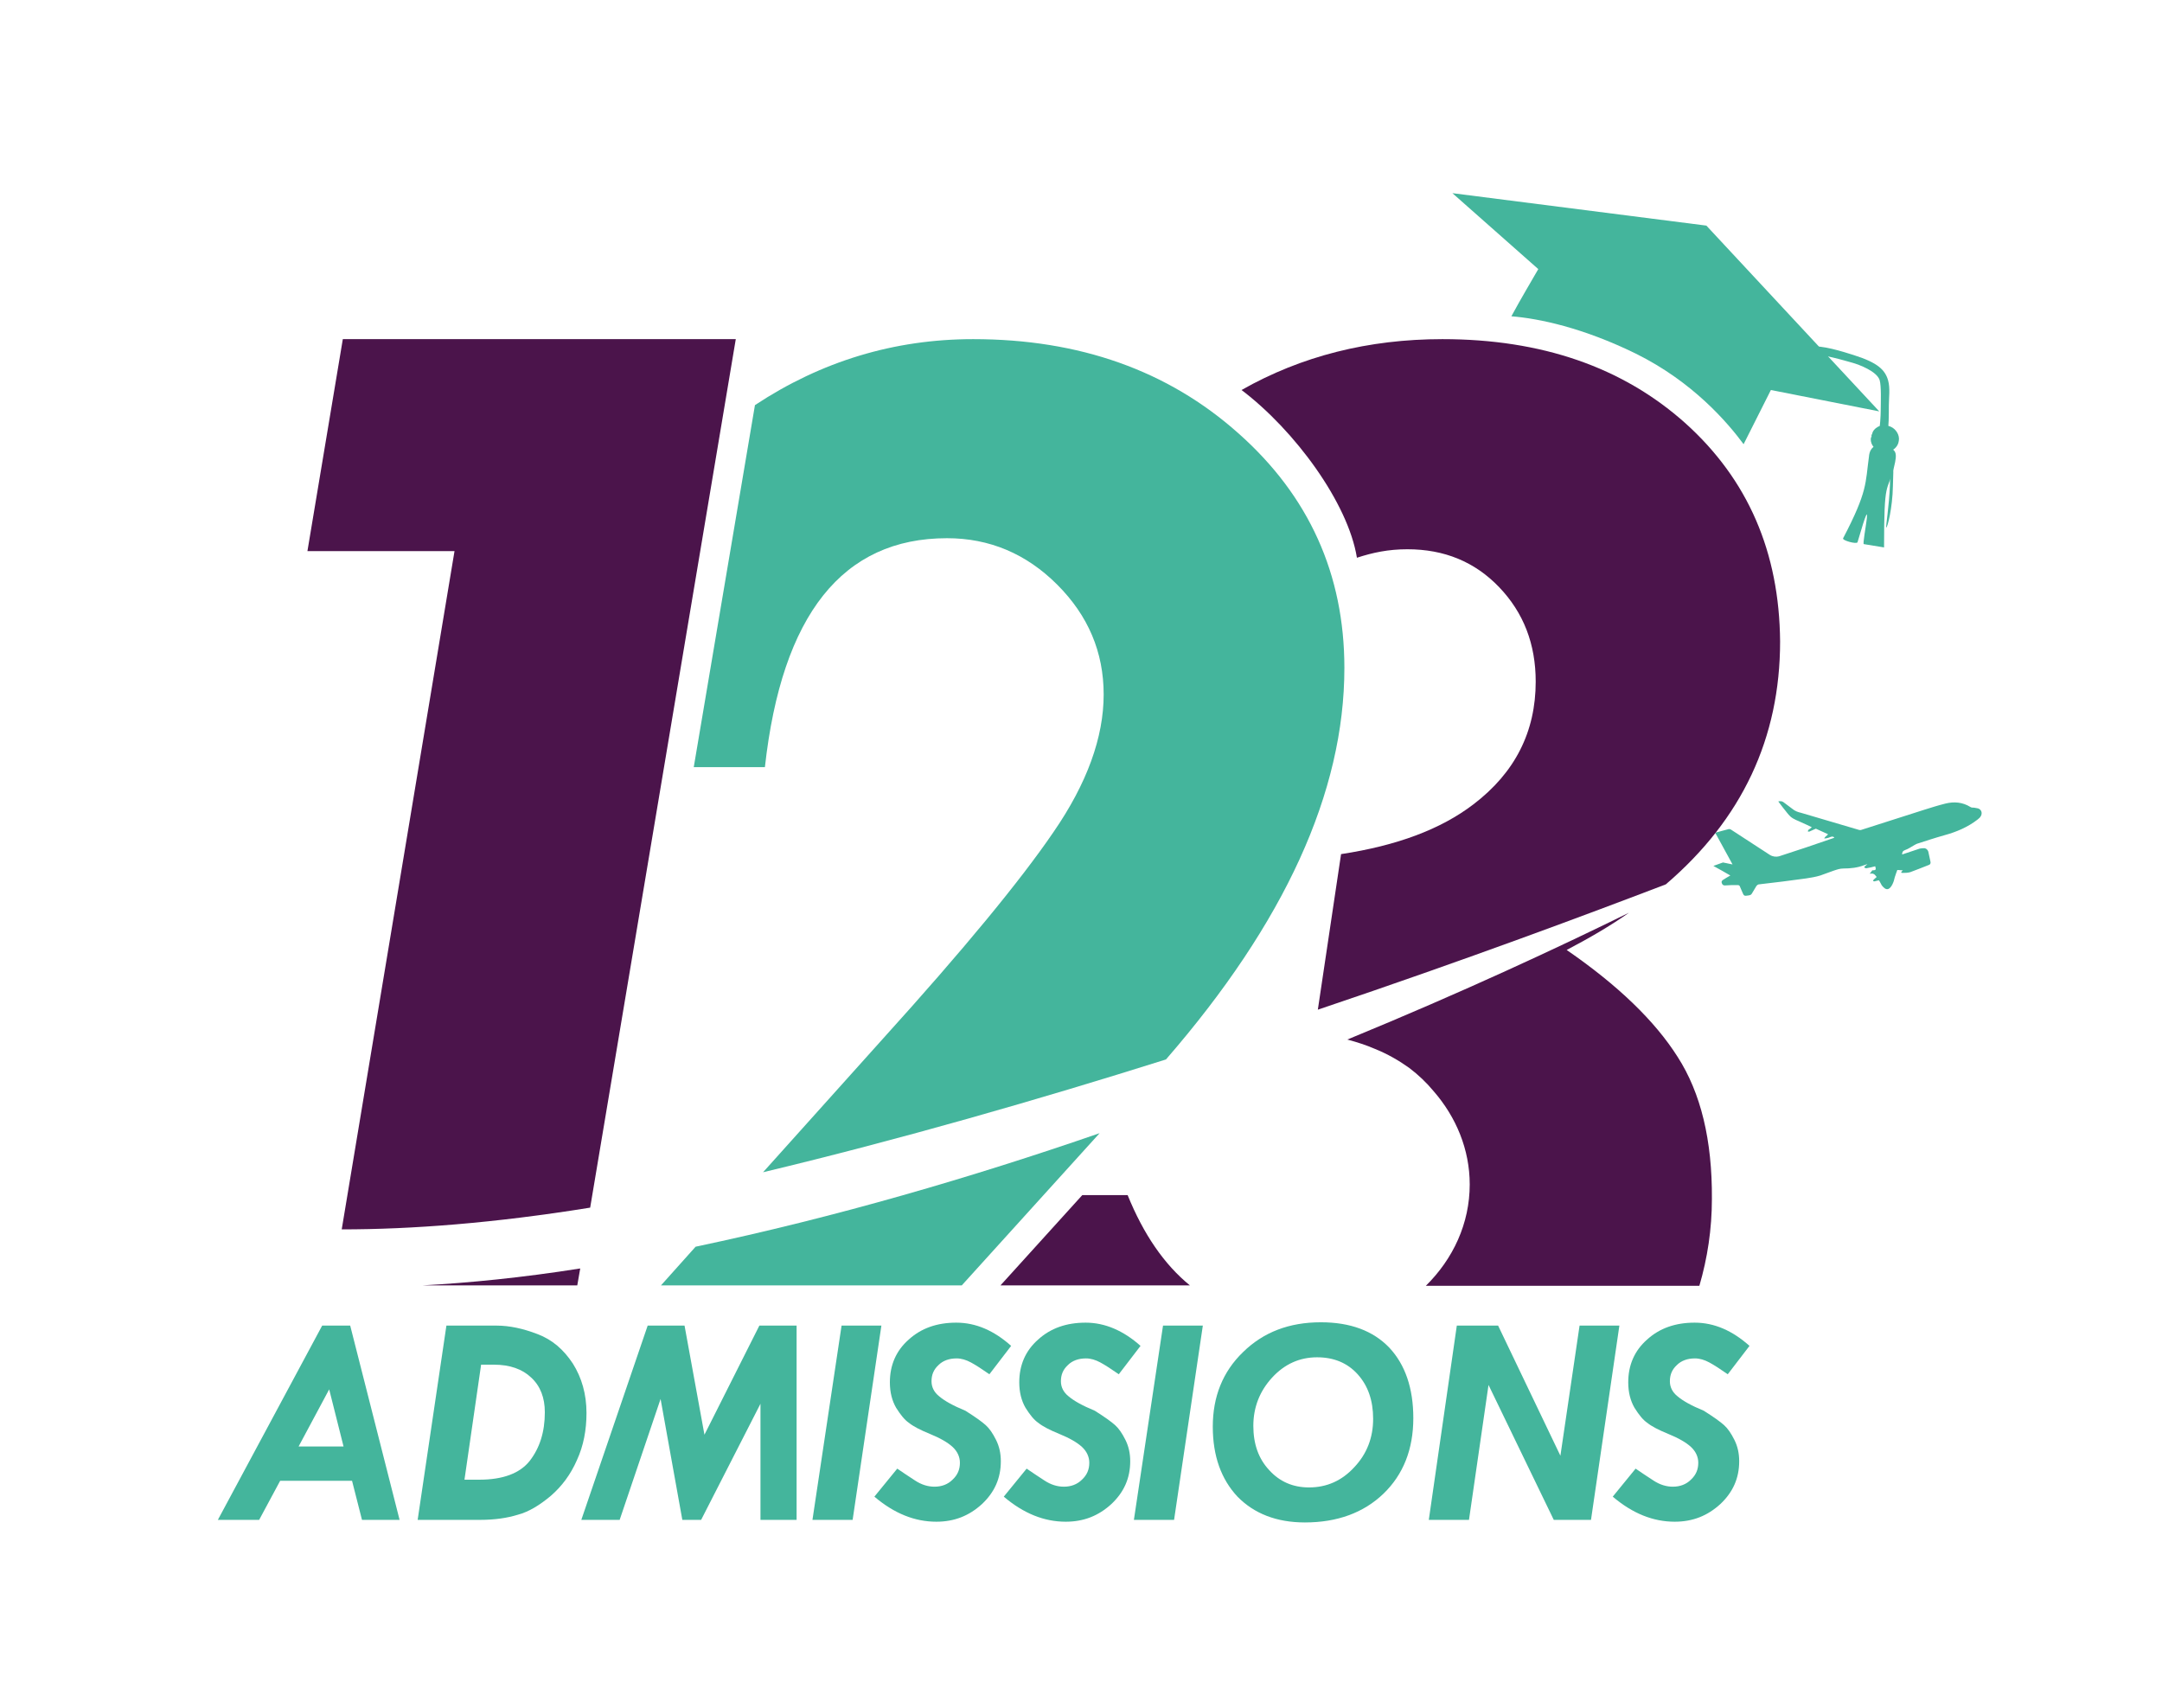 <?xml version="1.0" encoding="utf-8"?>
<!-- Generator: Adobe Illustrator 26.0.1, SVG Export Plug-In . SVG Version: 6.00 Build 0)  -->
<svg version="1.1" id="Layer_1" xmlns="http://www.w3.org/2000/svg" xmlns:xlink="http://www.w3.org/1999/xlink" x="0px" y="0px"
	 viewBox="0 0 586.5 463.4" style="enable-background:new 0 0 586.5 463.4;" xml:space="preserve">
<style type="text/css">
	.st0{fill:#FFFFFF;}
	.st1{fill:#949399;stroke:#232C4B;stroke-width:3;stroke-miterlimit:10;}
	.st2{fill:#232C4B;stroke:#939598;stroke-width:2;stroke-miterlimit:10;}
	.st3{fill:#232C4B;}
	.st4{fill:#232C4B;stroke:#939598;stroke-width:3;stroke-miterlimit:10;}
	.st5{fill:#4B144B;}
	.st6{fill:#44B59C;}
</style>
<g>
	<path class="st5" d="M455.1,286.7c-6.2-9.8-16.3-19.5-30.1-29c6.1-3.2,11.8-6.5,16.9-10.1c-18.7,9.2-45,21.5-76.4,34.4
		c2.6,0.7,5.1,1.5,7.4,2.5c3.5,1.4,6.6,3.2,9.4,5.2c2.5,1.9,4.7,4,6.6,6.3c6.1,7,9.8,15.8,9.8,25.3c0,10.6-4.5,20.2-11.9,27.5
		l74.2,0c2.2-7.5,3.4-15.4,3.4-23.6C464.5,309.3,461.4,296.5,455.1,286.7z"/>
	<path class="st6" d="M490.8,225.6c-0.1,0-0.3,0-0.4-0.1c0.1-0.1,0.1-0.3,0.2-0.4c0.3-0.2,0.6-0.4,0.9-0.7c-1-0.5-1.9-0.9-2.8-1.3
		c-1-0.5-2.1-0.8-3-1.6c-0.3-0.3-0.7-0.7-0.9-1c-0.8-1-1.6-2-2.4-3.1c0.5-0.1,1-0.1,1.4,0.2c0.8,0.6,1.6,1.2,2.4,1.8
		c0.7,0.6,1.5,0.9,2.4,1.1c5.2,1.5,10.4,3.1,15.6,4.6c0.3,0.1,0.6,0.1,0.8,0c5.6-1.8,11.2-3.6,16.9-5.4c1.9-0.6,3.8-1.2,5.8-1.7
		c2.4-0.6,4.7-0.4,6.8,0.9c0.3,0.2,0.6,0.2,1,0.2c0.4,0.1,0.8,0.1,1.1,0.2c0.9,0.3,1.2,1.2,0.8,2c-0.2,0.4-0.5,0.7-0.9,1
		c-2.7,2.1-5.8,3.4-9.1,4.3c-2.5,0.7-4.9,1.5-7.4,2.3c-0.2,0.1-0.4,0.2-0.6,0.3c-0.9,0.5-1.7,1.1-2.6,1.4c-0.6,0.2-0.8,0.6-0.8,1.2
		c0.4-0.1,0.8-0.3,1.2-0.4c1.2-0.4,2.4-0.8,3.6-1.2c0.4-0.1,0.9-0.1,1.3-0.1c0.5,0.1,0.8,0.4,1,0.9c0.2,0.9,0.4,1.9,0.6,2.8
		c0.1,0.4-0.1,0.8-0.6,0.9c-1.6,0.6-3.2,1.3-4.9,1.9c-0.7,0.2-1.5,0.2-2.2,0.2c-0.3,0-0.3-0.2-0.1-0.4c0.1-0.1,0.2-0.2,0.3-0.3
		c-0.5,0-0.9-0.1-1.5-0.1c-0.2,0.6-0.5,1.3-0.7,2c-0.2,1.1-0.9,3-1.9,3.2c-0.6,0.1-1.1-0.4-1.6-1c-0.3-0.5-0.5-1-0.8-1.4
		c-0.5,0.1-0.8,0.2-1.2,0.3c-0.1,0-0.3-0.1-0.4-0.1c0.1-0.2,0.1-0.3,0.2-0.4c0.2-0.2,0.5-0.4,0.8-0.7c-0.3-0.3-0.5-0.7-0.8-0.8
		c-0.3-0.2-0.7-0.1-1.1-0.1c0.3-0.3,0.5-0.6,0.7-0.9c0.3,0,0.7,0,0.9-0.2c0.1-0.2,0-0.6-0.1-0.9c-0.8,0.2-1.5,0.4-2.2,0.5
		c-0.1,0-0.3,0.1-0.4,0c-0.1,0-0.2-0.1-0.4-0.2c0.1-0.1,0.1-0.2,0.2-0.3c0.2-0.2,0.5-0.4,0.7-0.6c-0.3,0.1-0.6,0.2-0.9,0.3
		c-1.8,0.7-3.7,0.9-5.6,0.9c-1,0-1.8,0.3-2.7,0.6c-1.2,0.4-2.4,0.9-3.6,1.3c-1.3,0.4-2.6,0.6-3.9,0.8c-4.2,0.6-8.4,1.1-12.7,1.6
		c-0.3,0-0.5,0.2-0.7,0.4c-0.4,0.7-0.8,1.3-1.2,2c-0.2,0.4-0.4,0.5-0.9,0.6c-1.3,0.2-1.3,0.2-1.8-1c-0.2-0.5-0.4-0.9-0.6-1.4
		c-0.1-0.3-0.3-0.4-0.6-0.4c-1.2,0-2.4,0-3.5,0.1c-0.5,0-0.7-0.3-0.8-0.6c-0.2-0.4,0-0.7,0.3-0.9c0.6-0.4,1.3-0.8,2-1.2
		c-1.5-0.9-3-1.7-4.6-2.6c0.9-0.3,1.7-0.6,2.5-0.9c0.2-0.1,0.5,0.1,0.8,0.1c0.6,0.1,1.2,0.3,1.9,0.4c-1.6-2.9-3.1-5.7-4.7-8.6
		c1.2-0.3,2.4-0.7,3.7-1c0.1,0,0.3,0,0.5,0.1c3.5,2.3,7.1,4.6,10.6,6.9c0.8,0.5,1.7,0.6,2.5,0.4c5-1.6,10-3.3,14.9-5
		c0,0,0,0,0.1-0.1c-0.3-0.3-0.5-0.3-0.9-0.2c-0.4,0.2-0.8,0.3-1.2,0.4c-0.2,0-0.3,0-0.6,0.1c0.1-0.6,0.7-0.7,1-1.2
		c-1.1-0.5-2.2-1-3.3-1.5"/>
	<path class="st6" d="M417.3,73L394,52.4l68.9,8.8l46.9,50.4l-29.4-5.8l-7.4,14.7c-4.3-5.8-13.7-16.9-29.3-24.6
		c-14.3-7-26.2-9.5-33.7-10.1C413,80.3,414.6,77.7,417.3,73z"/>
	<g>
		<g>
			<path class="st6" d="M509.3,120.7l2.3,0.5c2.8,0.7,3.2,1.5,2.2,5.5c-1.9,7.3-2.7,2.9-2.7,21.8c-2.4-0.4-3.1-0.5-5.5-0.9
				c-0.6-0.1,3.3-17.7-1.7-0.5c-0.2,0.6-4.3-0.5-3.9-1.1c6.7-12.8,6-14.9,7-22.1C507.1,122.6,507.6,121.2,509.3,120.7z"/>
			<g>
				<path class="st6" d="M509.7,117.5c0.3-2.1,0.5-4.3,0.5-6.5c0-1.8,0.2-6.2-0.3-7.9c-0.8-2.4-5.6-4.2-7.4-4.7
					c-2.2-0.6-8.4-2.5-10.5-2c-1.5,0.4-2.1-1.9-0.6-2.3c2.5-0.6,8.6,1.3,11.4,2.2c6.7,2.1,8.6,4.1,9.4,6.9c0.6,2.1,0.2,4.7,0.2,6.8
					c0,2.6,0,5.6-0.4,8.1c-0.1,0.6-0.9,0.9-1.5,0.8C509.9,118.7,509.6,118.1,509.7,117.5L509.7,117.5z"/>
			</g>
			<g>
				<path class="st6" d="M507.7,118.5c-0.3,1.7,1.1,3.4,3,3.7c1.9,0.3,3.6-0.9,3.9-2.6s-1.1-3.4-3-3.7
					C509.7,115.6,508,116.8,507.7,118.5z"/>
				<g>
					<path class="st6" d="M507.7,118.5c0.2,0.1,0.3-1.3,1.9-2c0.8-0.3,1.9-0.4,2.9,0.2c1,0.5,1.7,1.7,1.6,2.8
						c-0.2,1.2-1.2,2.1-2.3,2.2c-1.1,0.2-2.2-0.2-2.8-0.7C507.6,119.8,507.9,118.5,507.7,118.5c-0.1,0-0.2,0.3-0.2,0.8
						c0,0.5,0.2,1.4,1,2.2c0.7,0.8,2,1.4,3.5,1.1c1.4-0.2,2.9-1.3,3.1-3c0.3-1.6-0.8-3.2-2.1-3.8c-1.3-0.6-2.7-0.5-3.6,0
						c-0.9,0.5-1.4,1.2-1.5,1.8C507.6,118.2,507.7,118.5,507.7,118.5z"/>
				</g>
			</g>
			<g>
				<path class="st6" d="M511.7,143.1c0.3,0.1,1.7-5.3,1.8-11.2c0.1-2.9,0.2-4.9,0-6.8c-0.2-1.9-1.4-3.1-1.5-3
					c-0.1,0.1,0.3,1.1,0.3,3.1c0.1,1.9,0.5,3.4,0.4,6.3C512.5,137.2,511.5,143,511.7,143.1z"/>
			</g>
			<g>
				<path class="st6" d="M508.5,137.5c0.3,0.1,1.3-3.3,1.9-7.6c0.6-4.3,0.5-7.9,0.2-7.9c-0.3,0-0.7,3.5-1.3,7.7
					C508.8,134,508.2,137.5,508.5,137.5z"/>
			</g>
			<g>
				<path class="st6" d="M508.4,126c0.3,0.1,0.7-0.8,1-2c0.3-1.1,0.3-2.1,0-2.2c-0.3-0.1-0.7,0.8-1,2C508.1,125,508.1,126,508.4,126
					z"/>
			</g>
		</g>
	</g>
	<path class="st6" d="M188.7,338.2l-9.4,10.5l81.6,0l37.4-41.3C263.9,319.3,226.7,330.2,188.7,338.2z"/>
	<g>
		<g>
			<path class="st6" d="M87.4,359.6H95l13.4,52.7H98.2l-2.7-10.6H76l-5.7,10.6H59.1L87.4,359.6z M89.3,376.9l-8.3,15.5h12.2
				L89.3,376.9z"/>
			<path class="st6" d="M121.1,359.6h13.6c3.5,0,7.2,0.8,11.1,2.3c4,1.5,7.1,4.2,9.6,8c2.4,3.8,3.7,8.3,3.7,13.4
				c0,4.6-0.8,8.9-2.6,12.8c-1.7,3.9-4.1,7.1-7.1,9.7c-3,2.5-5.9,4.3-8.9,5.1c-2.9,0.9-6.3,1.4-10.3,1.4h-16.9L121.1,359.6z
				 M130.5,370.3l-4.5,31.1h4c6.4,0,11-1.7,13.7-5.1c2.7-3.5,4.1-7.8,4.1-13.2c0-3.9-1.2-7.1-3.7-9.4c-2.4-2.3-5.8-3.5-10.1-3.5
				H130.5z"/>
			<path class="st6" d="M175.7,359.6h10l5.4,29.6l14.9-29.6h10.1v52.7h-9.8v-31.5l-16.1,31.5h-5.1l-5.9-32.8l-11.1,32.8h-10.4
				L175.7,359.6z"/>
			<path class="st6" d="M228.3,359.6h10.8l-7.8,52.7h-10.9L228.3,359.6z"/>
			<path class="st6" d="M274.3,365.1l-5.9,7.7c-2-1.4-3.7-2.5-5-3.2c-1.3-0.7-2.6-1.1-3.9-1.1c-2,0-3.7,0.6-4.9,1.8
				c-1.3,1.2-1.9,2.6-1.9,4.4c0,1.6,0.7,3,2.1,4.1c1.4,1.2,3.7,2.5,7.1,3.9c2.7,1.7,4.5,3,5.5,3.9c1,0.9,1.9,2.2,2.8,4
				c0.9,1.8,1.3,3.7,1.3,5.8c0,4.6-1.7,8.4-5.1,11.6c-3.5,3.2-7.5,4.8-12.4,4.8c-5.8,0-11.4-2.2-16.8-6.8l6.2-7.6c1.4,1,3,2,4.8,3.2
				s3.6,1.7,5.3,1.7c1.9,0,3.6-0.6,4.9-1.9c1.4-1.3,2-2.8,2-4.6c0-1.6-0.7-3.1-2-4.3c-1.3-1.2-3.4-2.4-6.1-3.5
				c-2.7-1.1-4.6-2.1-5.7-3c-1.2-0.8-2.3-2.2-3.5-4.1c-1.1-1.9-1.7-4.2-1.7-6.9c0-4.7,1.7-8.6,5.1-11.6c3.4-3.1,7.7-4.6,12.9-4.6
				C264.8,358.8,269.7,361,274.3,365.1z"/>
			<path class="st6" d="M309.4,365.1l-5.9,7.7c-2-1.4-3.7-2.5-5-3.2c-1.3-0.7-2.6-1.1-3.9-1.1c-2,0-3.7,0.6-4.9,1.8
				c-1.3,1.2-1.9,2.6-1.9,4.4c0,1.6,0.7,3,2.1,4.1c1.4,1.2,3.7,2.5,7.1,3.9c2.7,1.7,4.5,3,5.5,3.9c1,0.9,1.9,2.2,2.8,4
				c0.9,1.8,1.3,3.7,1.3,5.8c0,4.6-1.7,8.4-5.1,11.6c-3.5,3.2-7.5,4.8-12.4,4.8c-5.8,0-11.4-2.2-16.8-6.8l6.2-7.6c1.4,1,3,2,4.8,3.2
				s3.6,1.7,5.3,1.7c1.9,0,3.6-0.6,4.9-1.9c1.4-1.3,2-2.8,2-4.6c0-1.6-0.7-3.1-2-4.3c-1.3-1.2-3.4-2.4-6.1-3.5
				c-2.7-1.1-4.6-2.1-5.7-3c-1.2-0.8-2.3-2.2-3.5-4.1c-1.1-1.9-1.7-4.2-1.7-6.9c0-4.7,1.7-8.6,5.1-11.6c3.4-3.1,7.7-4.6,12.9-4.6
				C299.8,358.8,304.8,361,309.4,365.1z"/>
			<path class="st6" d="M315.5,359.6h10.8l-7.8,52.7h-10.9L315.5,359.6z"/>
			<path class="st6" d="M358.3,358.7c8,0,14.2,2.3,18.6,6.9c4.3,4.6,6.5,11,6.5,19.1c0,8.4-2.7,15.3-8.1,20.5S362.7,413,354,413
				c-7.7,0-13.8-2.4-18.3-7c-4.4-4.7-6.7-11-6.7-19c0-8.1,2.7-14.9,8.2-20.2C342.7,361.4,349.7,358.7,358.3,358.7z M372.5,384.9
				c0-5-1.4-9-4.2-12.1c-2.8-3.1-6.5-4.6-11-4.6c-4.7,0-8.8,1.8-12.2,5.5c-3.4,3.7-5.1,8.1-5.1,13.1c0,4.9,1.4,8.9,4.3,12
				c2.8,3.1,6.4,4.7,10.8,4.7c4.8,0,8.9-1.8,12.3-5.5C370.8,394.4,372.5,390,372.5,384.9z"/>
			<path class="st6" d="M395.2,359.6h11.2l16.9,35.3l5.2-35.3h10.8l-7.7,52.7h-10.1l-17.7-36.6l-5.3,36.6h-10.9L395.2,359.6z"/>
			<path class="st6" d="M474.6,365.1l-5.9,7.7c-2-1.4-3.7-2.5-5-3.2c-1.3-0.7-2.6-1.1-3.9-1.1c-2,0-3.7,0.6-4.9,1.8
				c-1.3,1.2-1.9,2.6-1.9,4.4c0,1.6,0.7,3,2.1,4.1c1.4,1.2,3.7,2.5,7.1,3.9c2.7,1.7,4.5,3,5.5,3.9c1,0.9,1.9,2.2,2.8,4
				c0.9,1.8,1.3,3.7,1.3,5.8c0,4.6-1.7,8.4-5.1,11.6c-3.5,3.2-7.5,4.8-12.4,4.8c-5.8,0-11.4-2.2-16.8-6.8l6.2-7.6c1.4,1,3,2,4.8,3.2
				s3.6,1.7,5.3,1.7c1.9,0,3.6-0.6,4.9-1.9c1.4-1.3,2-2.8,2-4.6c0-1.6-0.7-3.1-2-4.3c-1.3-1.2-3.4-2.4-6.1-3.5
				c-2.7-1.1-4.6-2.1-5.7-3c-1.2-0.8-2.3-2.2-3.5-4.1c-1.1-1.9-1.7-4.2-1.7-6.9c0-4.7,1.7-8.6,5.1-11.6c3.4-3.1,7.7-4.6,12.9-4.6
				C465.1,358.8,470,361,474.6,365.1z"/>
		</g>
	</g>
	<g>
		<path class="st5" d="M199.6,92H93l-9.6,57.5h39.9l-30.6,184c19,0,41.4-1.7,67.4-5.9L199.6,92z"/>
		<path class="st5" d="M156.6,348.7l0.8-4.6c-15.8,2.5-30.1,3.9-42.9,4.6L156.6,348.7z"/>
	</g>
	<g>
		<path class="st6" d="M335.9,117.5c-19.1-17-43.1-25.5-71.9-25.5c-21.4,0-41.2,6-59.2,17.9l-16.6,98.2h19.3
			c4.6-41.4,21.1-62.1,49.4-62.1c11.5,0,21.5,4.2,29.9,12.6c8.4,8.4,12.6,18.3,12.6,29.8c0,11.6-4.5,24.1-13.6,37.3
			c-9,13.2-24.4,31.9-46.3,56.1L207,318c37.2-8.9,74.7-19.7,109.3-30.6c32.2-37.1,48.4-72.5,48.4-106.2
			C364.7,155.8,355.1,134.5,335.9,117.5z"/>
	</g>
	<g>
		<path class="st5" d="M322.8,348.7c-7-5.7-12.6-13.9-16.9-24.5h-12.3l-22.2,24.5L322.8,348.7z"/>
	</g>
	<g>
		<path class="st5" d="M457.2,114.8c-17-15.2-39-22.8-65.9-22.8c-20.1,0-38.3,4.6-54.5,13.8c14.4,10.9,28.9,30.6,31.3,45.5
			c4.3-1.4,8.5-2.3,13.7-2.3c10,0,18.3,3.4,24.9,10.3c6.6,6.9,9.9,15.4,9.9,25.6c0,13.6-5.6,24.7-16.9,33.3
			c-8.9,6.8-20.8,11.2-35.9,13.5l-6.3,42.2c40.4-13.6,74-26.2,94.4-34c20.7-17.7,31-39.7,31-65.9
			C482.7,149.8,474.2,130.1,457.2,114.8z"/>
	</g>
</g>
</svg>
